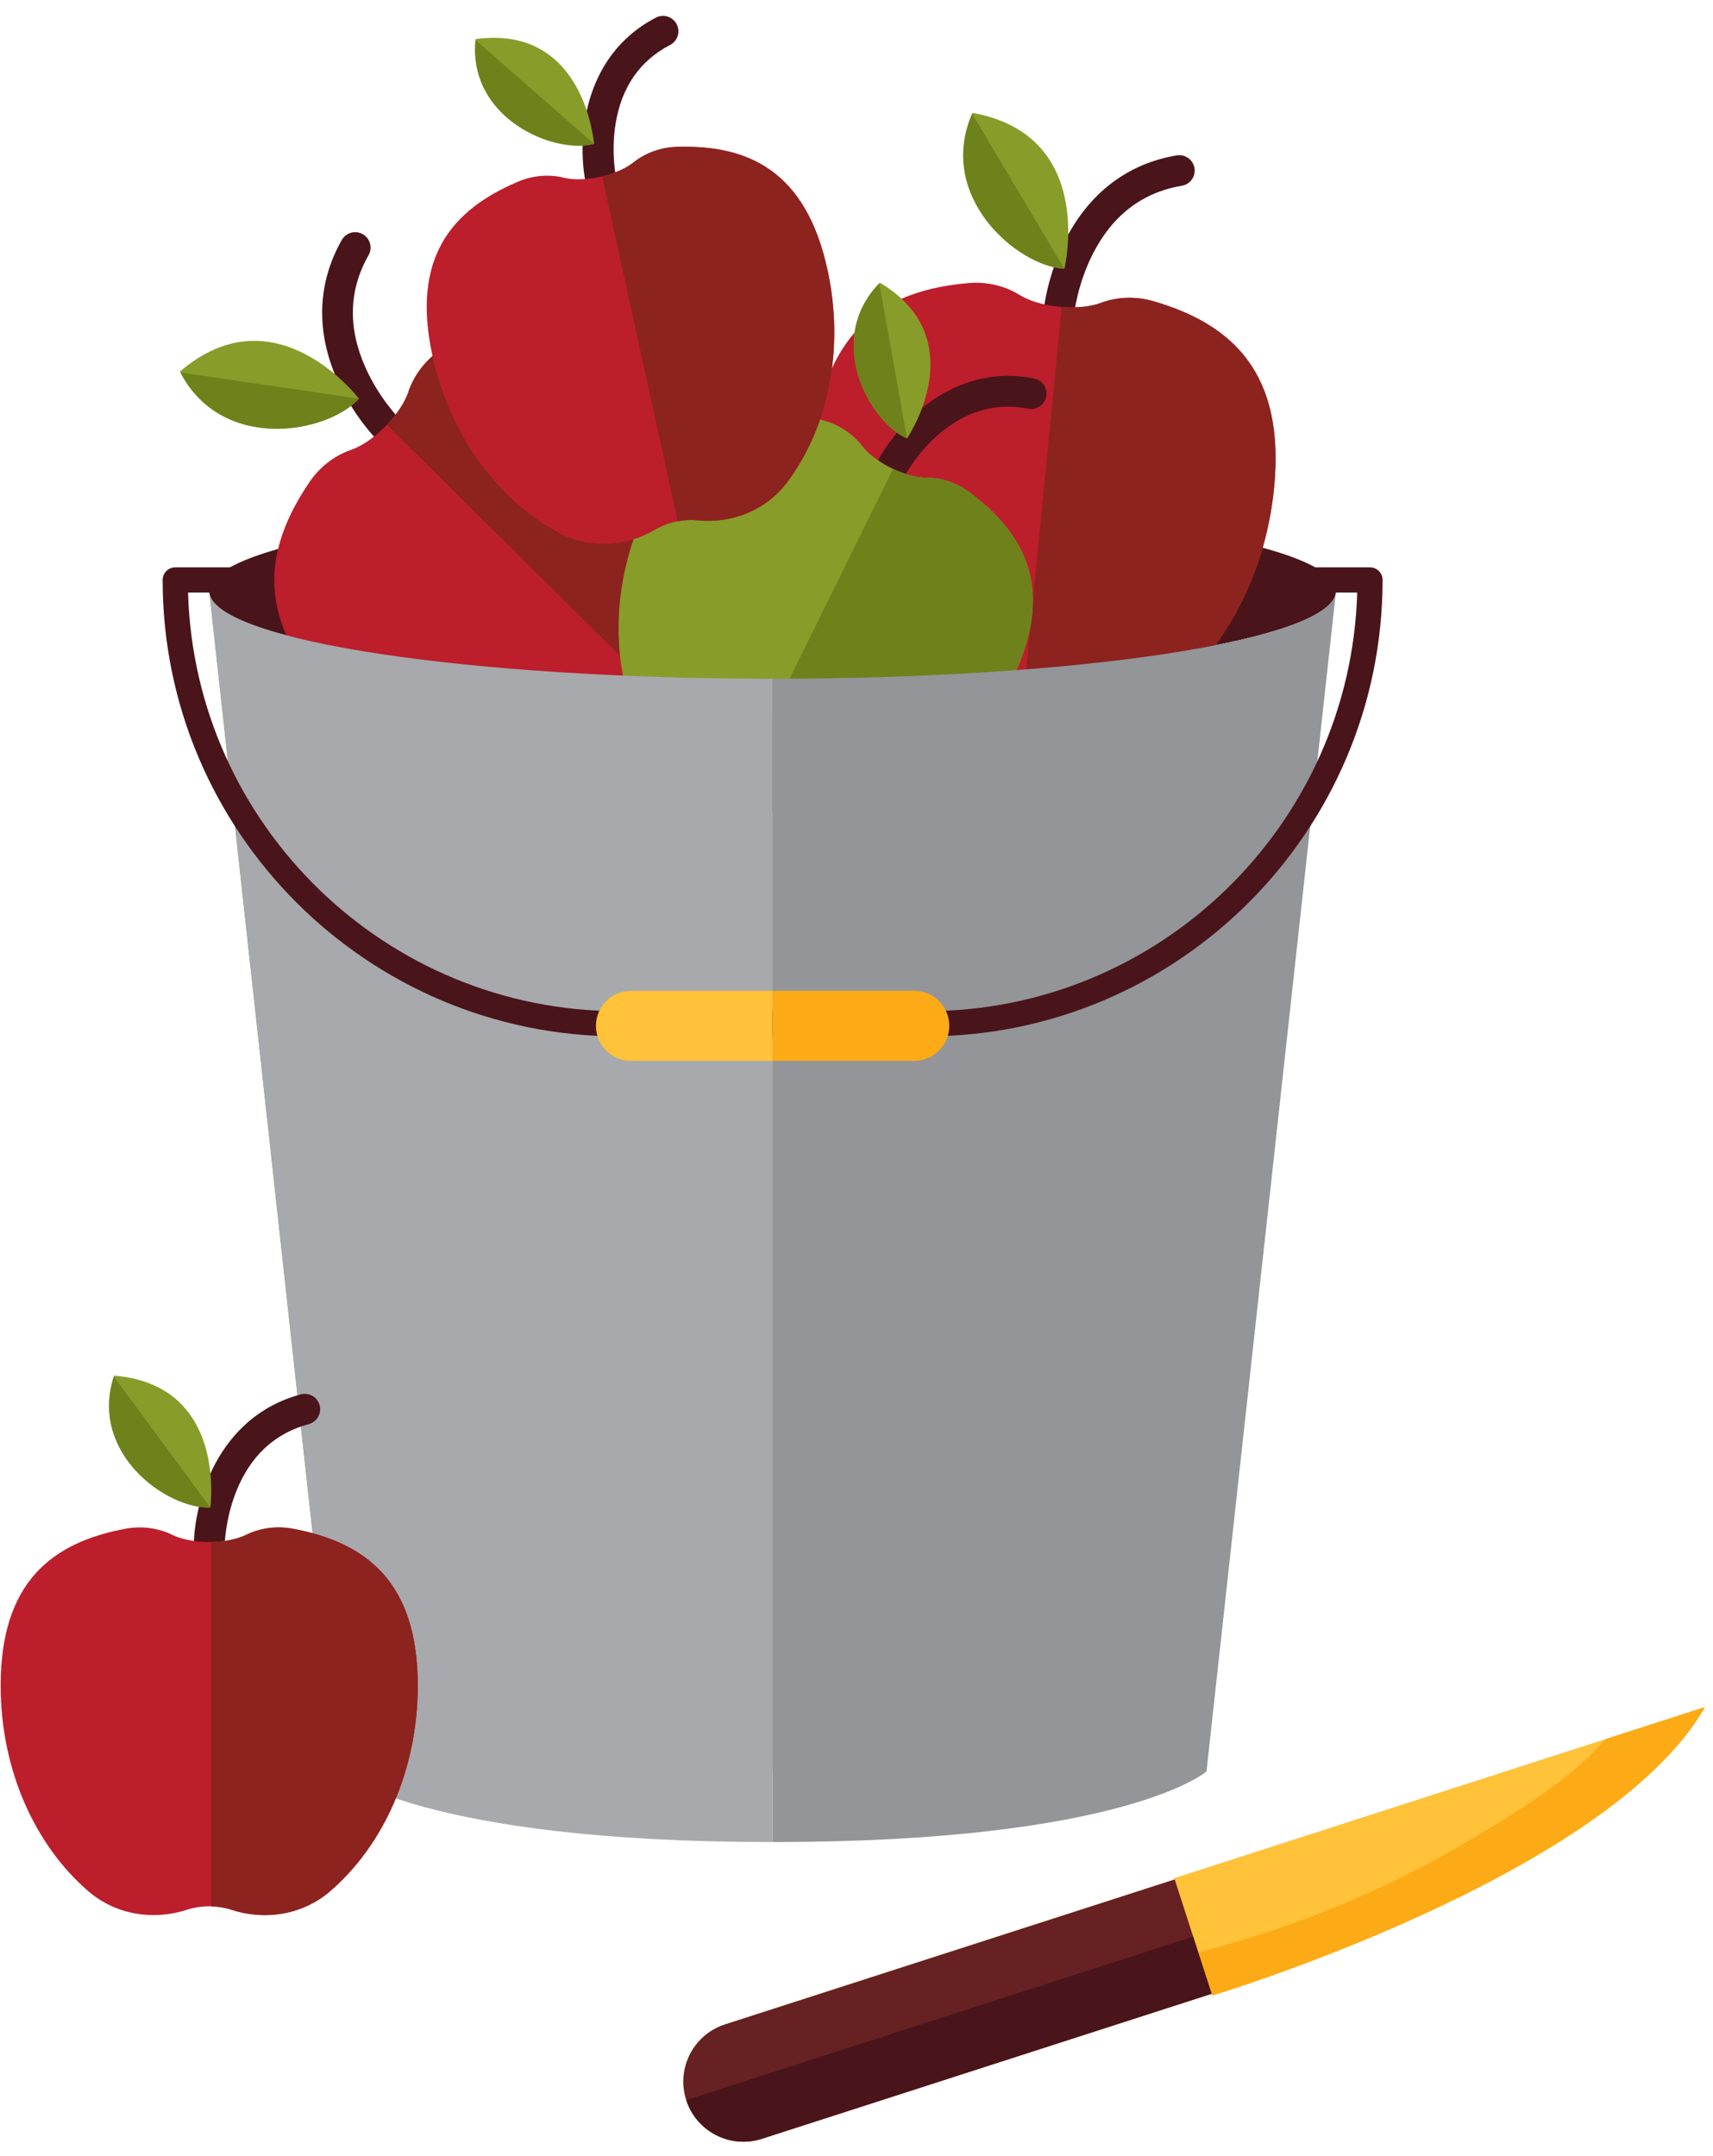 <svg xmlns="http://www.w3.org/2000/svg" width="58" height="73" viewBox="0 0 58 73" fill="none">
<path d="M7.094 20.107L11.469 59.988H26.16V22.984C15.824 22.984 7.409 21.705 7.094 20.107Z" fill="#889C29"/>
<path d="M45.236 20.014C45.236 21.654 36.695 22.984 26.16 22.984C15.624 22.984 7.084 21.654 7.084 20.014C7.084 18.374 15.625 17.044 26.16 17.044C36.695 17.044 45.236 18.374 45.236 20.014Z" fill="#49151A"/>
<path d="M13.162 15.08C13.029 15.08 12.896 15.03 12.795 14.928C12.762 14.895 11.978 14.108 11.431 12.893C10.688 11.242 10.738 9.594 11.573 8.126C11.716 7.876 12.034 7.788 12.284 7.931C12.534 8.074 12.622 8.392 12.479 8.642C11.81 9.816 11.773 11.093 12.369 12.436C12.833 13.483 13.523 14.182 13.53 14.189C13.733 14.393 13.734 14.723 13.53 14.926C13.429 15.029 13.296 15.08 13.162 15.08Z" fill="#49151A"/>
<path d="M12.152 13.501C11.062 14.692 7.516 15.317 6.108 12.613C6.103 12.603 6.098 12.593 6.092 12.583C9.34 9.793 12.152 13.501 12.152 13.501Z" fill="#889C29"/>
<path d="M14.901 11.859C14.402 12.205 14.018 12.699 13.826 13.276C13.71 13.624 13.435 14.048 13.045 14.442C12.655 14.836 12.233 15.115 11.886 15.234C11.312 15.432 10.821 15.82 10.48 16.323C8.901 18.645 8.605 21.066 11.364 23.798C13.628 26.04 16.544 27.101 19.166 26.895C20.501 26.79 21.656 25.965 22.26 24.77C22.387 24.518 22.556 24.281 22.765 24.069C22.975 23.857 23.21 23.687 23.461 23.557C24.651 22.942 25.465 21.779 25.557 20.443C25.738 17.819 24.649 14.913 22.385 12.671C19.626 9.939 17.208 10.259 14.901 11.859Z" fill="#BD1E2C"/>
<path d="M14.901 11.859C14.402 12.205 14.018 12.699 13.826 13.276C13.715 13.607 13.46 14.009 13.098 14.387L22.82 24.016C23.015 23.829 23.231 23.676 23.461 23.558C24.651 22.943 25.465 21.78 25.557 20.444C25.738 17.82 24.649 14.914 22.385 12.672C19.626 9.939 17.208 10.259 14.901 11.859Z" fill="#8C231F"/>
<path d="M12.152 13.501C11.062 14.692 7.516 15.317 6.108 12.613L12.152 13.501Z" fill="#6F811B"/>
<path d="M35.856 11.074C35.838 11.074 35.821 11.073 35.803 11.071C35.517 11.042 35.308 10.787 35.337 10.501C35.342 10.454 35.458 9.35 36.055 8.159C36.867 6.541 38.177 5.54 39.843 5.262C40.127 5.215 40.396 5.407 40.443 5.691C40.49 5.975 40.298 6.244 40.014 6.291C38.681 6.513 37.667 7.29 37.001 8.6C36.481 9.621 36.375 10.597 36.374 10.607C36.346 10.874 36.12 11.074 35.856 11.074Z" fill="#49151A"/>
<path d="M36.039 9.102C34.428 9.008 31.704 6.651 32.915 3.853C32.92 3.843 32.924 3.832 32.928 3.822C37.141 4.581 36.039 9.102 36.039 9.102Z" fill="#889C29"/>
<path d="M39.047 10.199C38.463 10.03 37.838 10.045 37.269 10.259C36.926 10.388 36.423 10.443 35.871 10.389C35.32 10.335 34.837 10.184 34.525 9.99C34.009 9.669 33.398 9.534 32.793 9.586C29.995 9.826 27.93 11.124 27.551 14.988C27.24 18.159 28.257 21.091 30.071 22.995C30.995 23.965 32.364 24.34 33.672 24.054C33.948 23.994 34.238 23.975 34.535 24.004C34.831 24.033 35.112 24.108 35.371 24.221C36.599 24.756 38.015 24.654 39.109 23.882C41.259 22.366 42.826 19.688 43.138 16.517C43.518 12.653 41.744 10.978 39.047 10.199Z" fill="#BD1E2C"/>
<path d="M39.047 10.199C38.463 10.03 37.838 10.045 37.269 10.259C36.942 10.382 36.469 10.437 35.948 10.395L34.612 24.013C34.88 24.047 35.135 24.118 35.372 24.221C36.6 24.756 38.016 24.654 39.11 23.882C41.26 22.366 42.827 19.688 43.139 16.517C43.518 12.653 41.744 10.978 39.047 10.199Z" fill="#8C231F"/>
<path d="M36.039 9.102C34.428 9.008 31.704 6.651 32.915 3.853L36.039 9.102Z" fill="#6F811B"/>
<path d="M30.111 16.501C30.033 16.501 29.954 16.483 29.88 16.447C29.622 16.319 29.516 16.006 29.644 15.748C30.267 14.49 32.192 12.258 35.015 12.817C35.297 12.873 35.481 13.147 35.425 13.43C35.369 13.713 35.095 13.896 34.812 13.841C32.057 13.297 30.592 16.183 30.577 16.212C30.488 16.394 30.303 16.501 30.111 16.501Z" fill="#49151A"/>
<path d="M30.709 14.849C29.42 14.276 27.919 11.509 29.772 9.594C29.779 9.587 29.786 9.58 29.793 9.573C33.004 11.491 30.709 14.849 30.709 14.849Z" fill="#889C29"/>
<path d="M32.831 16.673C32.406 16.355 31.89 16.174 31.359 16.174C31.038 16.174 30.61 16.063 30.176 15.849C29.742 15.635 29.393 15.362 29.198 15.108C28.875 14.687 28.417 14.388 27.906 14.244C25.544 13.579 23.455 14.004 21.955 17.047C20.723 19.544 20.652 22.255 21.549 24.372C22.006 25.45 23.01 26.179 24.167 26.347C24.411 26.383 24.654 26.457 24.888 26.572C25.122 26.687 25.328 26.835 25.505 27.007C26.344 27.823 27.534 28.176 28.666 27.882C30.891 27.305 32.998 25.598 34.23 23.1C35.731 20.057 34.797 18.141 32.831 16.673Z" fill="#889C29"/>
<path d="M32.831 16.673C32.406 16.355 31.89 16.174 31.359 16.174C31.053 16.174 30.65 16.073 30.237 15.878L24.948 26.603C25.157 26.713 25.344 26.85 25.505 27.007C26.344 27.823 27.534 28.176 28.666 27.882C30.891 27.305 32.998 25.598 34.23 23.1C35.731 20.057 34.797 18.141 32.831 16.673Z" fill="#6F811B"/>
<path d="M30.709 14.849C29.42 14.276 27.919 11.509 29.772 9.594L30.709 14.849Z" fill="#6F811B"/>
<path d="M7.094 20.107L11.469 59.988C11.469 59.988 14.208 62.379 26.16 62.379C26.16 52.777 26.16 22.984 26.16 22.984C15.824 22.984 7.409 21.705 7.094 20.107Z" fill="#A7A9AC"/>
<path d="M45.226 20.107L40.851 59.988C40.851 59.988 38.112 62.379 26.16 62.379C26.16 52.777 26.16 22.984 26.16 22.984C36.496 22.984 44.91 21.705 45.226 20.107Z" fill="#939598"/>
<path d="M31.358 35.095H20.962C12.44 35.095 5.507 28.162 5.507 19.64C5.507 19.404 5.698 19.213 5.934 19.213H8.208C8.444 19.213 8.635 19.404 8.635 19.64C8.635 19.876 8.444 20.067 8.208 20.067H6.367C6.593 27.922 13.053 34.242 20.962 34.242H31.358C39.267 34.242 45.727 27.922 45.953 20.067H44.106C43.87 20.067 43.679 19.876 43.679 19.64C43.679 19.404 43.87 19.213 44.106 19.213H46.386C46.622 19.213 46.813 19.404 46.813 19.64C46.812 28.162 39.879 35.095 31.358 35.095Z" fill="#49151A"/>
<path d="M21.364 35.924H26.16V33.552H21.364C20.709 33.552 20.178 34.083 20.178 34.738C20.178 35.393 20.709 35.924 21.364 35.924Z" fill="#FFC239"/>
<path d="M30.955 35.924H26.159V33.552H30.955C31.61 33.552 32.141 34.083 32.141 34.738C32.141 35.393 31.61 35.924 30.955 35.924Z" fill="#FCAB16"/>
<path d="M7.083 52.889H7.081C6.794 52.888 6.561 52.655 6.562 52.367C6.565 50.923 7.325 47.989 10.183 47.219C10.461 47.144 10.747 47.309 10.822 47.587C10.897 47.865 10.732 48.151 10.454 48.226C9.295 48.538 8.466 49.313 7.989 50.529C7.615 51.482 7.605 52.361 7.605 52.37C7.603 52.657 7.37 52.889 7.083 52.889Z" fill="#49151A"/>
<path d="M7.12 51.05C5.666 51.107 3.014 49.232 3.854 46.614C3.857 46.604 3.86 46.595 3.863 46.585C7.711 46.895 7.12 51.05 7.12 51.05Z" fill="#889C29"/>
<path d="M9.916 51.769C9.377 51.669 8.817 51.737 8.326 51.979C8.03 52.125 7.583 52.218 7.083 52.218C6.583 52.218 6.137 52.125 5.84 51.979C5.349 51.737 4.789 51.669 4.25 51.769C1.761 52.231 0.022 53.578 0.022 57.079C0.022 59.952 1.193 62.493 2.989 64.043C3.903 64.832 5.165 65.048 6.314 64.676C6.556 64.597 6.815 64.555 7.084 64.555C7.353 64.555 7.611 64.597 7.854 64.676C9.003 65.048 10.264 64.832 11.179 64.043C12.975 62.494 14.146 59.952 14.146 57.079C14.145 53.578 12.406 52.231 9.916 51.769Z" fill="#BD1E2C"/>
<path d="M9.916 51.769C9.377 51.669 8.817 51.737 8.326 51.979C8.043 52.118 7.624 52.209 7.153 52.218V64.556C7.397 64.563 7.632 64.604 7.853 64.676C9.002 65.048 10.263 64.832 11.178 64.043C12.974 62.494 14.145 59.952 14.145 57.079C14.145 53.578 12.406 52.231 9.916 51.769Z" fill="#8C231F"/>
<path d="M7.12 51.05C5.666 51.107 3.014 49.232 3.854 46.614L7.12 51.05Z" fill="#6F811B"/>
<path d="M20.35 6.65C20.11 6.65 19.894 6.484 19.841 6.24C19.543 4.868 19.654 1.923 22.208 0.597C22.464 0.464 22.778 0.564 22.911 0.82C23.044 1.076 22.944 1.39 22.688 1.523C21.661 2.056 21.039 2.958 20.841 4.203C20.685 5.18 20.858 6.012 20.86 6.02C20.92 6.301 20.741 6.578 20.46 6.639C20.424 6.647 20.387 6.65 20.35 6.65Z" fill="#49151A"/>
<path d="M20.113 4.874C18.748 5.23 15.849 4.006 16.101 1.353C16.102 1.343 16.103 1.333 16.104 1.324C19.81 0.818 20.113 4.874 20.113 4.874Z" fill="#889C29"/>
<path d="M22.909 4.974C22.378 4.991 21.862 5.172 21.447 5.503C21.197 5.703 20.793 5.884 20.32 5.988C19.847 6.092 19.405 6.096 19.094 6.019C18.579 5.891 18.034 5.944 17.545 6.15C15.284 7.104 13.918 8.74 14.644 12.054C15.24 14.774 16.877 16.937 18.898 18.031C19.927 18.588 21.167 18.531 22.177 17.94C22.39 17.815 22.626 17.721 22.881 17.666C23.135 17.61 23.389 17.597 23.635 17.621C24.8 17.735 25.949 17.268 26.651 16.332C28.029 14.492 28.611 11.843 28.014 9.123C27.287 5.809 25.361 4.895 22.909 4.974Z" fill="#BD1E2C"/>
<path d="M22.909 4.974C22.378 4.991 21.862 5.172 21.447 5.503C21.208 5.694 20.83 5.867 20.386 5.972L22.947 17.653C23.179 17.609 23.41 17.599 23.635 17.621C24.8 17.735 25.949 17.268 26.651 16.332C28.03 14.492 28.611 11.843 28.014 9.123C27.287 5.809 25.361 4.895 22.909 4.974Z" fill="#8C231F"/>
<path d="M20.113 4.874C18.748 5.23 15.849 4.006 16.101 1.353L20.113 4.874Z" fill="#6F811B"/>
<path d="M41.043 67.576L39.761 63.601L57.729 57.806C54.453 63.544 41.043 67.576 41.043 67.576Z" fill="#FFC239"/>
<path d="M41.043 67.576L40.572 66.117C43.832 65.277 46.958 64.003 49.845 62.265C51.33 61.372 53.125 60.302 54.373 58.889L57.729 57.807C54.453 63.544 41.043 67.576 41.043 67.576Z" fill="#FCAB16"/>
<path d="M23.236 71.117C22.891 70.048 23.478 68.902 24.547 68.557L39.775 63.646L41.024 67.517L25.796 72.428C24.727 72.773 23.581 72.186 23.236 71.117Z" fill="#F8AB24"/>
<path d="M41.023 67.516L25.794 72.427C24.726 72.771 23.58 72.184 23.236 71.116C23.009 70.414 23.184 69.681 23.631 69.16L23.633 69.159C23.868 68.886 24.178 68.673 24.546 68.555L39.775 63.644L41.023 67.516Z" fill="#672122"/>
<path d="M23.236 71.116V71.117C23.58 72.185 24.726 72.772 25.794 72.428L41.023 67.517L40.399 65.581L23.236 71.116Z" fill="#49151A"/>
</svg>